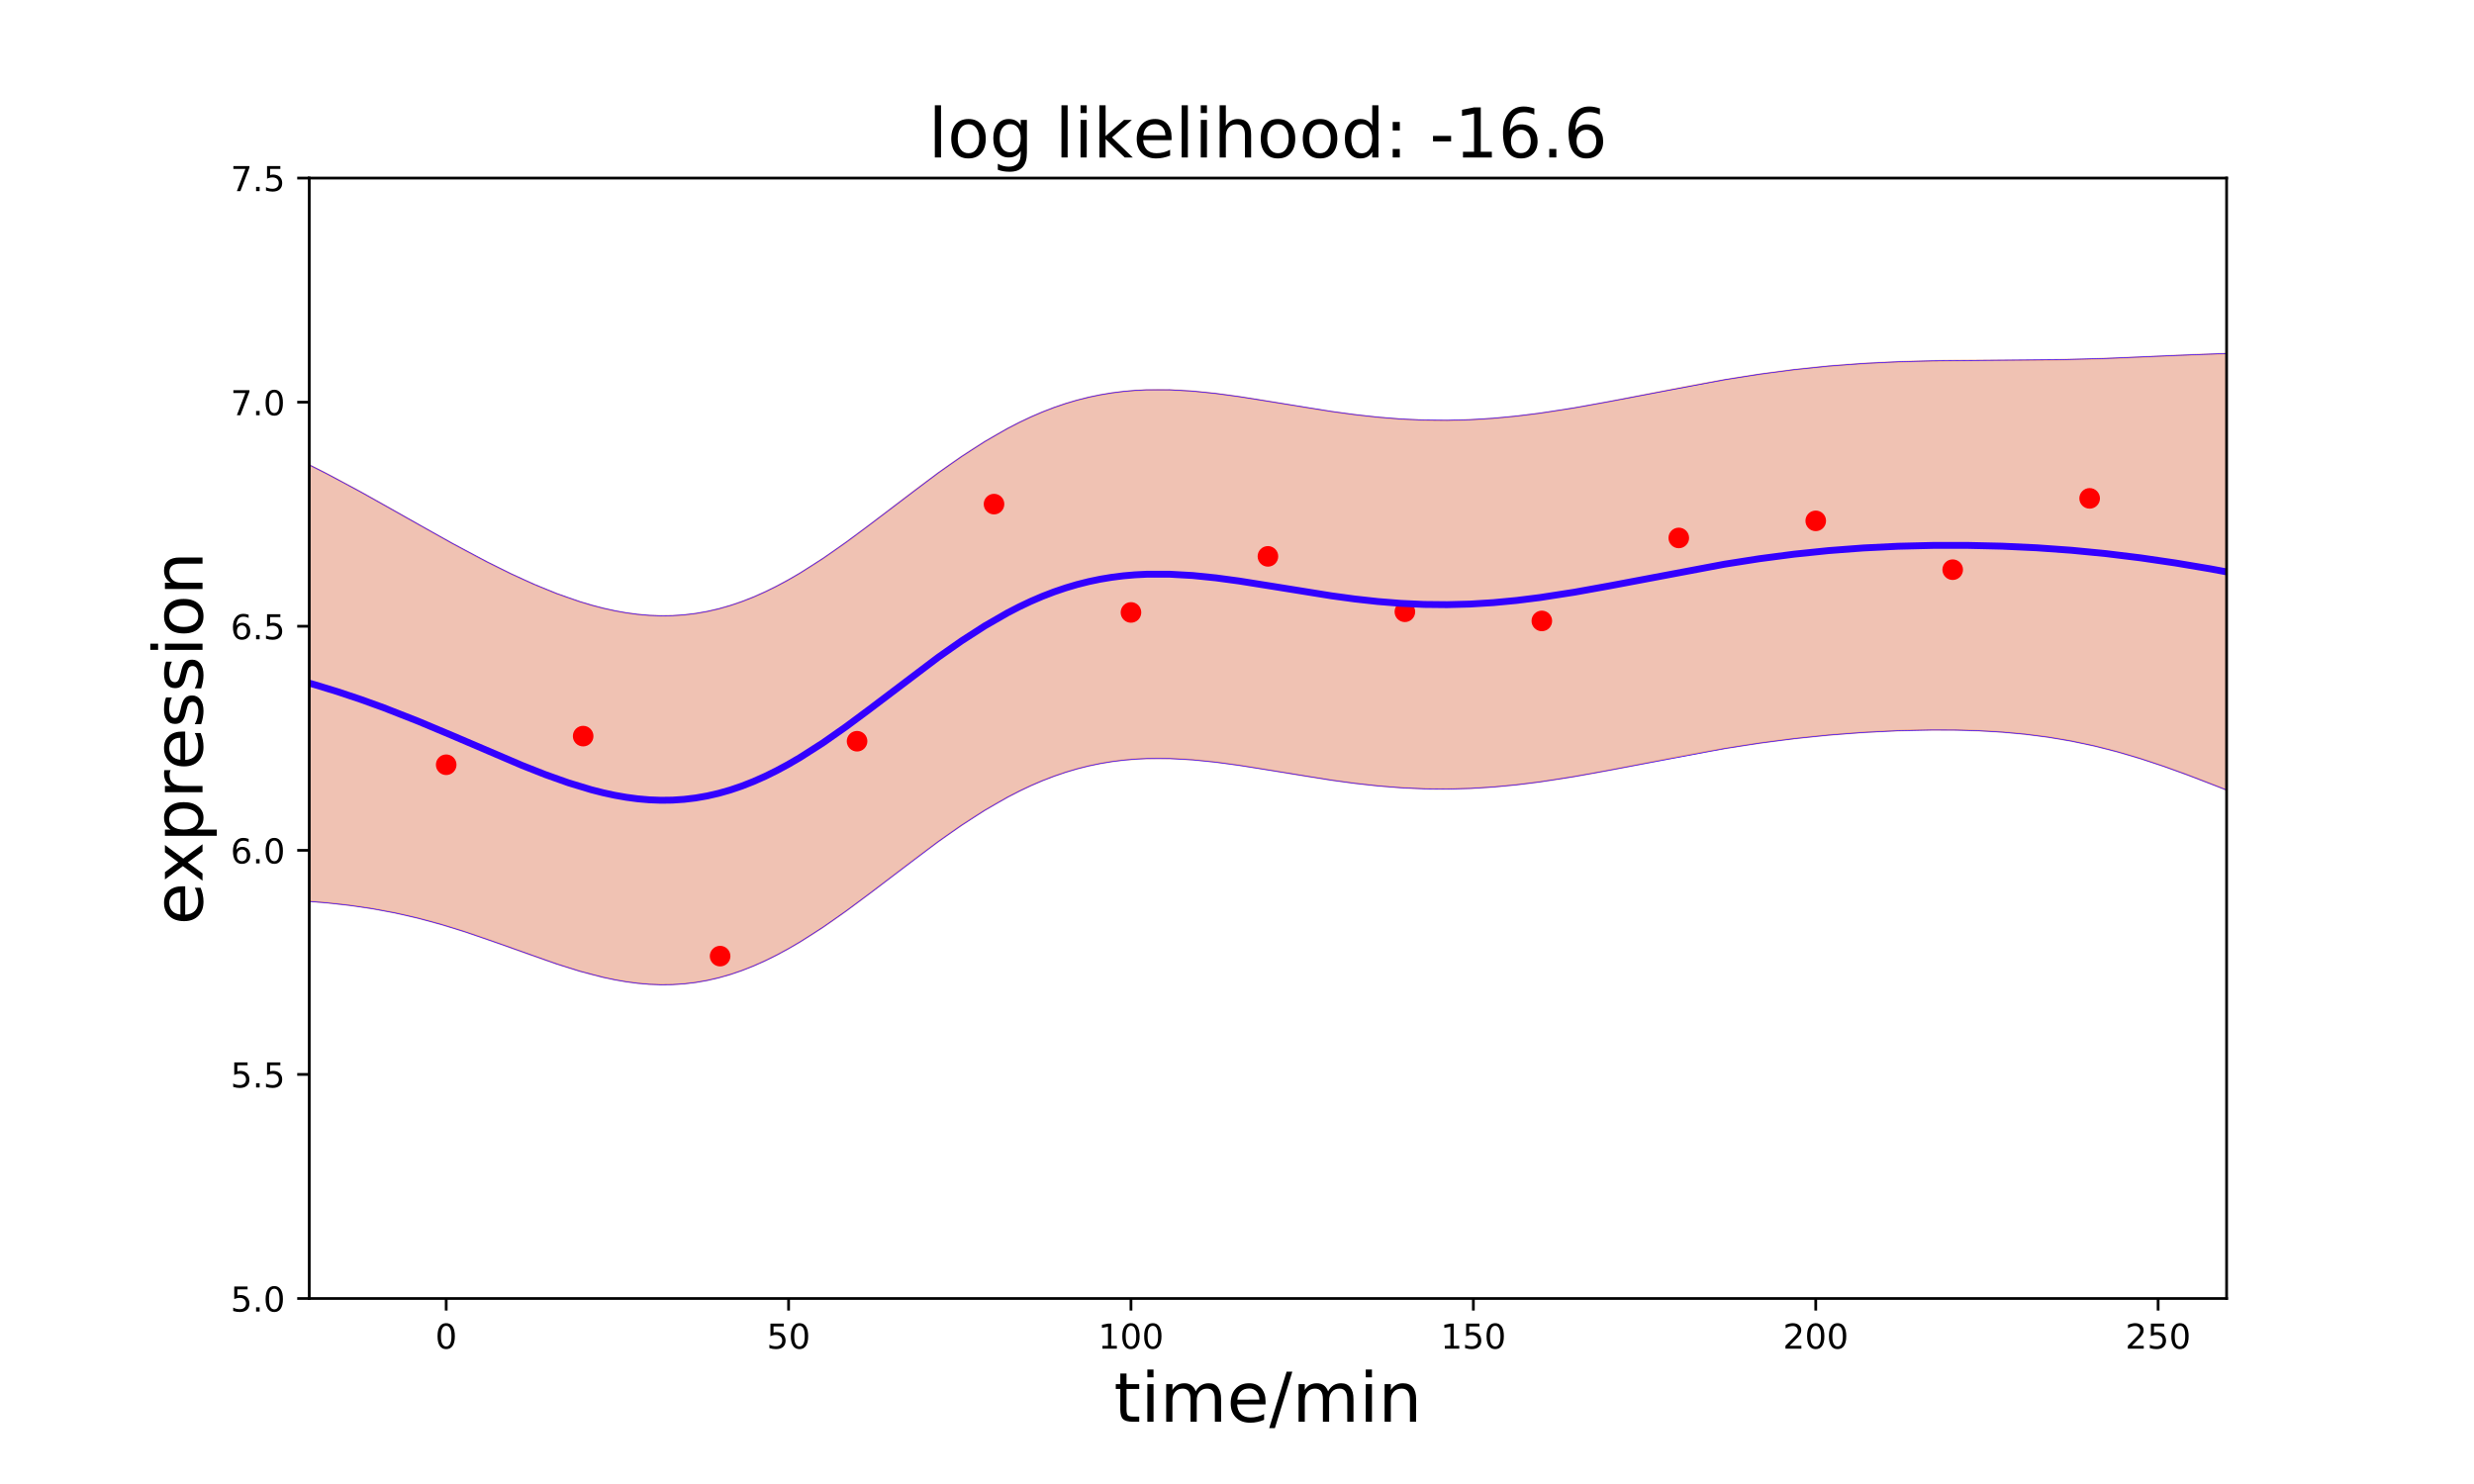 <?xml version="1.0" encoding="utf-8" standalone="no"?>
<!DOCTYPE svg PUBLIC "-//W3C//DTD SVG 1.1//EN"
  "http://www.w3.org/Graphics/SVG/1.1/DTD/svg11.dtd">
<!-- Created with matplotlib (http://matplotlib.org/) -->
<svg height="432pt" version="1.1" viewBox="0 0 720 432" width="720pt" xmlns="http://www.w3.org/2000/svg" xmlns:xlink="http://www.w3.org/1999/xlink">
 <defs>
  <style type="text/css">
*{stroke-linecap:butt;stroke-linejoin:round;}
  </style>
 </defs>
 <g id="figure_1">
  <g id="patch_1">
   <path d="M 0 432 
L 720 432 
L 720 0 
L 0 0 
z
" style="fill:none;"/>
  </g>
  <g id="axes_1">
   <g id="patch_2">
    <path d="M 90 378 
L 648 378 
L 648 51.84 
L 90 51.84 
z
" style="fill:none;"/>
   </g>
   <g id="patch_3">
    <path clip-path="url(#pca1a914337)" d="M 34.2 116.501 
L 37.565 117.136 
L 40.93 117.828 
L 44.294 118.577 
L 47.659 119.388 
L 51.024 120.262 
L 54.389 121.202 
L 57.754 122.21 
L 61.119 123.286 
L 64.483 124.431 
L 67.848 125.647 
L 71.213 126.932 
L 74.578 128.287 
L 77.943 129.709 
L 81.308 131.196 
L 84.672 132.747 
L 88.037 134.357 
L 91.402 136.022 
L 94.767 137.739 
L 98.132 139.501 
L 101.496 141.304 
L 104.861 143.141 
L 108.226 145.006 
L 111.591 146.892 
L 114.956 148.792 
L 118.321 150.699 
L 121.685 152.606 
L 125.05 154.505 
L 128.415 156.389 
L 131.78 158.251 
L 135.145 160.084 
L 138.51 161.88 
L 141.874 163.633 
L 145.239 165.334 
L 148.604 166.977 
L 151.969 168.553 
L 155.334 170.055 
L 158.698 171.475 
L 162.063 172.805 
L 165.428 174.035 
L 168.793 175.158 
L 172.158 176.164 
L 175.523 177.044 
L 178.887 177.79 
L 182.252 178.392 
L 185.617 178.843 
L 188.982 179.135 
L 192.347 179.261 
L 195.712 179.214 
L 199.076 178.99 
L 202.441 178.584 
L 205.806 177.994 
L 209.171 177.22 
L 212.536 176.261 
L 215.901 175.12 
L 219.265 173.801 
L 222.63 172.31 
L 225.995 170.655 
L 229.36 168.844 
L 232.725 166.888 
L 236.089 164.799 
L 239.454 162.593 
L 242.819 160.282 
L 246.184 157.884 
L 249.549 155.414 
L 252.914 152.891 
L 256.278 150.333 
L 259.643 147.756 
L 263.008 145.18 
L 266.373 142.622 
L 269.738 140.099 
L 273.103 137.628 
L 276.467 135.225 
L 279.832 132.904 
L 283.197 130.679 
L 286.562 128.561 
L 289.927 126.563 
L 293.291 124.692 
L 296.656 122.958 
L 300.021 121.365 
L 303.386 119.919 
L 306.751 118.622 
L 310.116 117.476 
L 313.48 116.481 
L 316.845 115.634 
L 320.21 114.934 
L 323.575 114.375 
L 326.94 113.953 
L 330.305 113.66 
L 333.669 113.49 
L 337.034 113.435 
L 340.399 113.485 
L 343.764 113.631 
L 347.129 113.863 
L 350.493 114.173 
L 353.858 114.548 
L 357.223 114.98 
L 360.588 115.457 
L 363.953 115.969 
L 367.318 116.508 
L 370.682 117.063 
L 374.047 117.625 
L 377.412 118.185 
L 380.777 118.735 
L 384.142 119.268 
L 387.507 119.775 
L 390.871 120.251 
L 394.236 120.689 
L 397.601 121.085 
L 400.966 121.433 
L 404.331 121.73 
L 407.695 121.972 
L 411.06 122.157 
L 414.425 122.282 
L 417.79 122.347 
L 421.155 122.35 
L 424.52 122.292 
L 427.884 122.173 
L 431.249 121.995 
L 434.614 121.758 
L 437.979 121.466 
L 441.344 121.121 
L 444.709 120.726 
L 448.073 120.285 
L 451.438 119.802 
L 454.803 119.28 
L 458.168 118.725 
L 461.533 118.141 
L 464.897 117.532 
L 468.262 116.904 
L 471.627 116.261 
L 474.992 115.609 
L 478.357 114.95 
L 481.722 114.291 
L 485.086 113.636 
L 488.451 112.988 
L 491.816 112.351 
L 495.181 111.73 
L 498.546 111.127 
L 501.911 110.545 
L 505.275 109.986 
L 508.64 109.454 
L 512.005 108.949 
L 515.37 108.474 
L 518.735 108.029 
L 522.099 107.616 
L 525.464 107.235 
L 528.829 106.886 
L 532.194 106.57 
L 535.559 106.286 
L 538.924 106.033 
L 542.288 105.811 
L 545.653 105.619 
L 549.018 105.455 
L 552.383 105.318 
L 555.748 105.205 
L 559.113 105.114 
L 562.477 105.043 
L 565.842 104.99 
L 569.207 104.95 
L 572.572 104.921 
L 575.937 104.9 
L 579.302 104.884 
L 582.666 104.868 
L 586.031 104.85 
L 589.396 104.826 
L 592.761 104.794 
L 596.126 104.752 
L 599.49 104.697 
L 602.855 104.628 
L 606.22 104.544 
L 609.585 104.446 
L 612.95 104.333 
L 616.315 104.208 
L 619.679 104.071 
L 623.044 103.926 
L 626.409 103.775 
L 629.774 103.622 
L 633.139 103.47 
L 636.504 103.324 
L 639.868 103.187 
L 643.233 103.062 
L 646.598 102.955 
L 649.963 102.867 
L 653.328 102.802 
L 656.692 102.762 
L 660.057 102.749 
L 663.422 102.764 
L 666.787 102.809 
L 670.152 102.883 
L 673.517 102.987 
L 676.881 103.118 
L 680.246 103.277 
L 683.611 103.462 
L 686.976 103.67 
L 690.341 103.899 
L 693.706 104.147 
L 697.07 104.411 
L 700.435 104.687 
L 703.8 104.974 
L 703.8 248.972 
L 700.435 248.155 
L 697.07 247.288 
L 693.706 246.37 
L 690.341 245.402 
L 686.976 244.385 
L 683.611 243.32 
L 680.246 242.209 
L 676.881 241.055 
L 673.517 239.86 
L 670.152 238.629 
L 666.787 237.366 
L 663.422 236.076 
L 660.057 234.764 
L 656.692 233.437 
L 653.328 232.101 
L 649.963 230.763 
L 646.598 229.431 
L 643.233 228.112 
L 639.868 226.814 
L 636.504 225.543 
L 633.139 224.309 
L 629.774 223.116 
L 626.409 221.973 
L 623.044 220.885 
L 619.679 219.857 
L 616.315 218.894 
L 612.95 217.999 
L 609.585 217.175 
L 606.22 216.423 
L 602.855 215.744 
L 599.49 215.138 
L 596.126 214.602 
L 592.761 214.135 
L 589.396 213.735 
L 586.031 213.398 
L 582.666 213.121 
L 579.302 212.899 
L 575.937 212.73 
L 572.572 212.608 
L 569.207 212.532 
L 565.842 212.497 
L 562.477 212.5 
L 559.113 212.539 
L 555.748 212.613 
L 552.383 212.718 
L 549.018 212.855 
L 545.653 213.022 
L 542.288 213.219 
L 538.924 213.446 
L 535.559 213.703 
L 532.194 213.989 
L 528.829 214.306 
L 525.464 214.654 
L 522.099 215.032 
L 518.735 215.44 
L 515.37 215.879 
L 512.005 216.348 
L 508.64 216.845 
L 505.275 217.37 
L 501.911 217.922 
L 498.546 218.497 
L 495.181 219.095 
L 491.816 219.711 
L 488.451 220.343 
L 485.086 220.987 
L 481.722 221.64 
L 478.357 222.297 
L 474.992 222.953 
L 471.627 223.605 
L 468.262 224.247 
L 464.897 224.875 
L 461.533 225.483 
L 458.168 226.068 
L 454.803 226.623 
L 451.438 227.145 
L 448.073 227.628 
L 444.709 228.069 
L 441.344 228.464 
L 437.979 228.809 
L 434.614 229.101 
L 431.249 229.337 
L 427.884 229.516 
L 424.52 229.634 
L 421.155 229.692 
L 417.79 229.689 
L 414.425 229.624 
L 411.06 229.499 
L 407.695 229.314 
L 404.331 229.072 
L 400.966 228.775 
L 397.601 228.426 
L 394.236 228.031 
L 390.871 227.592 
L 387.507 227.116 
L 384.142 226.609 
L 380.777 226.076 
L 377.412 225.526 
L 374.047 224.966 
L 370.682 224.404 
L 367.318 223.849 
L 363.953 223.31 
L 360.588 222.798 
L 357.223 222.32 
L 353.858 221.889 
L 350.493 221.514 
L 347.129 221.205 
L 343.764 220.972 
L 340.399 220.826 
L 337.034 220.776 
L 333.669 220.832 
L 330.305 221.002 
L 326.94 221.294 
L 323.575 221.717 
L 320.21 222.276 
L 316.845 222.977 
L 313.48 223.823 
L 310.116 224.819 
L 306.751 225.965 
L 303.386 227.262 
L 300.021 228.708 
L 296.656 230.301 
L 293.291 232.035 
L 289.927 233.906 
L 286.562 235.904 
L 283.197 238.021 
L 279.832 240.246 
L 276.467 242.567 
L 273.103 244.971 
L 269.738 247.442 
L 266.373 249.966 
L 263.008 252.525 
L 259.643 255.103 
L 256.278 257.681 
L 252.914 260.243 
L 249.549 262.769 
L 246.184 265.243 
L 242.819 267.647 
L 239.454 269.963 
L 236.089 272.177 
L 232.725 274.272 
L 229.36 276.235 
L 225.995 278.053 
L 222.63 279.716 
L 219.265 281.213 
L 215.901 282.536 
L 212.536 283.68 
L 209.171 284.64 
L 205.806 285.414 
L 202.441 286.001 
L 199.076 286.403 
L 195.712 286.622 
L 192.347 286.664 
L 188.982 286.535 
L 185.617 286.244 
L 182.252 285.8 
L 178.887 285.215 
L 175.523 284.5 
L 172.158 283.67 
L 168.793 282.739 
L 165.428 281.722 
L 162.063 280.634 
L 158.698 279.491 
L 155.334 278.308 
L 151.969 277.102 
L 148.604 275.886 
L 145.239 274.675 
L 141.874 273.483 
L 138.51 272.321 
L 135.145 271.2 
L 131.78 270.13 
L 128.415 269.118 
L 125.05 268.171 
L 121.685 267.292 
L 118.321 266.485 
L 114.956 265.751 
L 111.591 265.09 
L 108.226 264.501 
L 104.861 263.98 
L 101.496 263.524 
L 98.132 263.128 
L 94.767 262.789 
L 91.402 262.499 
L 88.037 262.253 
L 84.672 262.046 
L 81.308 261.871 
L 77.943 261.724 
L 74.578 261.598 
L 71.213 261.489 
L 67.848 261.393 
L 64.483 261.305 
L 61.119 261.222 
L 57.754 261.141 
L 54.389 261.06 
L 51.024 260.977 
L 47.659 260.891 
L 44.294 260.8 
L 40.93 260.705 
L 37.565 260.605 
L 34.2 260.5 
z
" style="fill:#cc3300;opacity:0.3;stroke:#cc3300;stroke-linejoin:miter;stroke-width:0.5;"/>
   </g>
   <g id="matplotlib.axis_1">
    <g id="xtick_1">
     <g id="line2d_1">
      <defs>
       <path d="M 0 0 
L 0 3.5 
" id="mb4273b53f0" style="stroke:#000000;stroke-width:0.8;"/>
      </defs>
      <g>
       <use style="stroke:#000000;stroke-width:0.8;" x="129.857" xlink:href="#mb4273b53f0" y="378"/>
      </g>
     </g>
     <g id="text_1">
      <!-- 0 -->
      <defs>
       <path d="M 31.781 66.406 
Q 24.172 66.406 20.328 58.906 
Q 16.5 51.422 16.5 36.375 
Q 16.5 21.391 20.328 13.891 
Q 24.172 6.391 31.781 6.391 
Q 39.453 6.391 43.281 13.891 
Q 47.125 21.391 47.125 36.375 
Q 47.125 51.422 43.281 58.906 
Q 39.453 66.406 31.781 66.406 
z
M 31.781 74.219 
Q 44.047 74.219 50.516 64.516 
Q 56.984 54.828 56.984 36.375 
Q 56.984 17.969 50.516 8.266 
Q 44.047 -1.422 31.781 -1.422 
Q 19.531 -1.422 13.062 8.266 
Q 6.594 17.969 6.594 36.375 
Q 6.594 54.828 13.062 64.516 
Q 19.531 74.219 31.781 74.219 
z
" id="DejaVuSans-30"/>
      </defs>
      <g transform="translate(126.676 392.598)scale(0.1 -0.1)">
       <use xlink:href="#DejaVuSans-30"/>
      </g>
     </g>
    </g>
    <g id="xtick_2">
     <g id="line2d_2">
      <g>
       <use style="stroke:#000000;stroke-width:0.8;" x="229.5" xlink:href="#mb4273b53f0" y="378"/>
      </g>
     </g>
     <g id="text_2">
      <!-- 50 -->
      <defs>
       <path d="M 10.797 72.906 
L 49.516 72.906 
L 49.516 64.594 
L 19.828 64.594 
L 19.828 46.734 
Q 21.969 47.469 24.109 47.828 
Q 26.266 48.188 28.422 48.188 
Q 40.625 48.188 47.75 41.5 
Q 54.891 34.812 54.891 23.391 
Q 54.891 11.625 47.562 5.094 
Q 40.234 -1.422 26.906 -1.422 
Q 22.312 -1.422 17.547 -0.641 
Q 12.797 0.141 7.719 1.703 
L 7.719 11.625 
Q 12.109 9.234 16.797 8.062 
Q 21.484 6.891 26.703 6.891 
Q 35.156 6.891 40.078 11.328 
Q 45.016 15.766 45.016 23.391 
Q 45.016 31 40.078 35.438 
Q 35.156 39.891 26.703 39.891 
Q 22.75 39.891 18.812 39.016 
Q 14.891 38.141 10.797 36.281 
z
" id="DejaVuSans-35"/>
      </defs>
      <g transform="translate(223.137 392.598)scale(0.1 -0.1)">
       <use xlink:href="#DejaVuSans-35"/>
       <use x="63.623" xlink:href="#DejaVuSans-30"/>
      </g>
     </g>
    </g>
    <g id="xtick_3">
     <g id="line2d_3">
      <g>
       <use style="stroke:#000000;stroke-width:0.8;" x="329.143" xlink:href="#mb4273b53f0" y="378"/>
      </g>
     </g>
     <g id="text_3">
      <!-- 100 -->
      <defs>
       <path d="M 12.406 8.297 
L 28.516 8.297 
L 28.516 63.922 
L 10.984 60.406 
L 10.984 69.391 
L 28.422 72.906 
L 38.281 72.906 
L 38.281 8.297 
L 54.391 8.297 
L 54.391 0 
L 12.406 0 
z
" id="DejaVuSans-31"/>
      </defs>
      <g transform="translate(319.599 392.598)scale(0.1 -0.1)">
       <use xlink:href="#DejaVuSans-31"/>
       <use x="63.623" xlink:href="#DejaVuSans-30"/>
       <use x="127.246" xlink:href="#DejaVuSans-30"/>
      </g>
     </g>
    </g>
    <g id="xtick_4">
     <g id="line2d_4">
      <g>
       <use style="stroke:#000000;stroke-width:0.8;" x="428.786" xlink:href="#mb4273b53f0" y="378"/>
      </g>
     </g>
     <g id="text_4">
      <!-- 150 -->
      <g transform="translate(419.242 392.598)scale(0.1 -0.1)">
       <use xlink:href="#DejaVuSans-31"/>
       <use x="63.623" xlink:href="#DejaVuSans-35"/>
       <use x="127.246" xlink:href="#DejaVuSans-30"/>
      </g>
     </g>
    </g>
    <g id="xtick_5">
     <g id="line2d_5">
      <g>
       <use style="stroke:#000000;stroke-width:0.8;" x="528.429" xlink:href="#mb4273b53f0" y="378"/>
      </g>
     </g>
     <g id="text_5">
      <!-- 200 -->
      <defs>
       <path d="M 19.188 8.297 
L 53.609 8.297 
L 53.609 0 
L 7.328 0 
L 7.328 8.297 
Q 12.938 14.109 22.625 23.891 
Q 32.328 33.688 34.812 36.531 
Q 39.547 41.844 41.422 45.531 
Q 43.312 49.219 43.312 52.781 
Q 43.312 58.594 39.234 62.25 
Q 35.156 65.922 28.609 65.922 
Q 23.969 65.922 18.812 64.312 
Q 13.672 62.703 7.812 59.422 
L 7.812 69.391 
Q 13.766 71.781 18.938 73 
Q 24.125 74.219 28.422 74.219 
Q 39.75 74.219 46.484 68.547 
Q 53.219 62.891 53.219 53.422 
Q 53.219 48.922 51.531 44.891 
Q 49.859 40.875 45.406 35.406 
Q 44.188 33.984 37.641 27.219 
Q 31.109 20.453 19.188 8.297 
z
" id="DejaVuSans-32"/>
      </defs>
      <g transform="translate(518.885 392.598)scale(0.1 -0.1)">
       <use xlink:href="#DejaVuSans-32"/>
       <use x="63.623" xlink:href="#DejaVuSans-30"/>
       <use x="127.246" xlink:href="#DejaVuSans-30"/>
      </g>
     </g>
    </g>
    <g id="xtick_6">
     <g id="line2d_6">
      <g>
       <use style="stroke:#000000;stroke-width:0.8;" x="628.071" xlink:href="#mb4273b53f0" y="378"/>
      </g>
     </g>
     <g id="text_6">
      <!-- 250 -->
      <g transform="translate(618.528 392.598)scale(0.1 -0.1)">
       <use xlink:href="#DejaVuSans-32"/>
       <use x="63.623" xlink:href="#DejaVuSans-35"/>
       <use x="127.246" xlink:href="#DejaVuSans-30"/>
      </g>
     </g>
    </g>
    <g id="text_7">
     <!-- time/min -->
     <defs>
      <path d="M 18.312 70.219 
L 18.312 54.688 
L 36.812 54.688 
L 36.812 47.703 
L 18.312 47.703 
L 18.312 18.016 
Q 18.312 11.328 20.141 9.422 
Q 21.969 7.516 27.594 7.516 
L 36.812 7.516 
L 36.812 0 
L 27.594 0 
Q 17.188 0 13.234 3.875 
Q 9.281 7.766 9.281 18.016 
L 9.281 47.703 
L 2.688 47.703 
L 2.688 54.688 
L 9.281 54.688 
L 9.281 70.219 
z
" id="DejaVuSans-74"/>
      <path d="M 9.422 54.688 
L 18.406 54.688 
L 18.406 0 
L 9.422 0 
z
M 9.422 75.984 
L 18.406 75.984 
L 18.406 64.594 
L 9.422 64.594 
z
" id="DejaVuSans-69"/>
      <path d="M 52 44.188 
Q 55.375 50.25 60.062 53.125 
Q 64.75 56 71.094 56 
Q 79.641 56 84.281 50.016 
Q 88.922 44.047 88.922 33.016 
L 88.922 0 
L 79.891 0 
L 79.891 32.719 
Q 79.891 40.578 77.094 44.375 
Q 74.312 48.188 68.609 48.188 
Q 61.625 48.188 57.562 43.547 
Q 53.516 38.922 53.516 30.906 
L 53.516 0 
L 44.484 0 
L 44.484 32.719 
Q 44.484 40.625 41.703 44.406 
Q 38.922 48.188 33.109 48.188 
Q 26.219 48.188 22.156 43.531 
Q 18.109 38.875 18.109 30.906 
L 18.109 0 
L 9.078 0 
L 9.078 54.688 
L 18.109 54.688 
L 18.109 46.188 
Q 21.188 51.219 25.484 53.609 
Q 29.781 56 35.688 56 
Q 41.656 56 45.828 52.969 
Q 50 49.953 52 44.188 
z
" id="DejaVuSans-6d"/>
      <path d="M 56.203 29.594 
L 56.203 25.203 
L 14.891 25.203 
Q 15.484 15.922 20.484 11.062 
Q 25.484 6.203 34.422 6.203 
Q 39.594 6.203 44.453 7.469 
Q 49.312 8.734 54.109 11.281 
L 54.109 2.781 
Q 49.266 0.734 44.188 -0.344 
Q 39.109 -1.422 33.891 -1.422 
Q 20.797 -1.422 13.156 6.188 
Q 5.516 13.812 5.516 26.812 
Q 5.516 40.234 12.766 48.109 
Q 20.016 56 32.328 56 
Q 43.359 56 49.781 48.891 
Q 56.203 41.797 56.203 29.594 
z
M 47.219 32.234 
Q 47.125 39.594 43.094 43.984 
Q 39.062 48.391 32.422 48.391 
Q 24.906 48.391 20.391 44.141 
Q 15.875 39.891 15.188 32.172 
z
" id="DejaVuSans-65"/>
      <path d="M 25.391 72.906 
L 33.688 72.906 
L 8.297 -9.281 
L 0 -9.281 
z
" id="DejaVuSans-2f"/>
      <path d="M 54.891 33.016 
L 54.891 0 
L 45.906 0 
L 45.906 32.719 
Q 45.906 40.484 42.875 44.328 
Q 39.844 48.188 33.797 48.188 
Q 26.516 48.188 22.312 43.547 
Q 18.109 38.922 18.109 30.906 
L 18.109 0 
L 9.078 0 
L 9.078 54.688 
L 18.109 54.688 
L 18.109 46.188 
Q 21.344 51.125 25.703 53.562 
Q 30.078 56 35.797 56 
Q 45.219 56 50.047 50.172 
Q 54.891 44.344 54.891 33.016 
z
" id="DejaVuSans-6e"/>
     </defs>
     <g transform="translate(324.183 413.875)scale(0.2 -0.2)">
      <use xlink:href="#DejaVuSans-74"/>
      <use x="39.209" xlink:href="#DejaVuSans-69"/>
      <use x="66.992" xlink:href="#DejaVuSans-6d"/>
      <use x="164.404" xlink:href="#DejaVuSans-65"/>
      <use x="225.928" xlink:href="#DejaVuSans-2f"/>
      <use x="259.619" xlink:href="#DejaVuSans-6d"/>
      <use x="357.031" xlink:href="#DejaVuSans-69"/>
      <use x="384.814" xlink:href="#DejaVuSans-6e"/>
     </g>
    </g>
   </g>
   <g id="matplotlib.axis_2">
    <g id="ytick_1">
     <g id="line2d_7">
      <defs>
       <path d="M 0 0 
L -3.5 0 
" id="ma032cda090" style="stroke:#000000;stroke-width:0.8;"/>
      </defs>
      <g>
       <use style="stroke:#000000;stroke-width:0.8;" x="90" xlink:href="#ma032cda090" y="378"/>
      </g>
     </g>
     <g id="text_8">
      <!-- 5.0 -->
      <defs>
       <path d="M 10.688 12.406 
L 21 12.406 
L 21 0 
L 10.688 0 
z
" id="DejaVuSans-2e"/>
      </defs>
      <g transform="translate(67.097 381.799)scale(0.1 -0.1)">
       <use xlink:href="#DejaVuSans-35"/>
       <use x="63.623" xlink:href="#DejaVuSans-2e"/>
       <use x="95.41" xlink:href="#DejaVuSans-30"/>
      </g>
     </g>
    </g>
    <g id="ytick_2">
     <g id="line2d_8">
      <g>
       <use style="stroke:#000000;stroke-width:0.8;" x="90" xlink:href="#ma032cda090" y="312.768"/>
      </g>
     </g>
     <g id="text_9">
      <!-- 5.5 -->
      <g transform="translate(67.097 316.567)scale(0.1 -0.1)">
       <use xlink:href="#DejaVuSans-35"/>
       <use x="63.623" xlink:href="#DejaVuSans-2e"/>
       <use x="95.41" xlink:href="#DejaVuSans-35"/>
      </g>
     </g>
    </g>
    <g id="ytick_3">
     <g id="line2d_9">
      <g>
       <use style="stroke:#000000;stroke-width:0.8;" x="90" xlink:href="#ma032cda090" y="247.536"/>
      </g>
     </g>
     <g id="text_10">
      <!-- 6.0 -->
      <defs>
       <path d="M 33.016 40.375 
Q 26.375 40.375 22.484 35.828 
Q 18.609 31.297 18.609 23.391 
Q 18.609 15.531 22.484 10.953 
Q 26.375 6.391 33.016 6.391 
Q 39.656 6.391 43.531 10.953 
Q 47.406 15.531 47.406 23.391 
Q 47.406 31.297 43.531 35.828 
Q 39.656 40.375 33.016 40.375 
z
M 52.594 71.297 
L 52.594 62.312 
Q 48.875 64.062 45.094 64.984 
Q 41.312 65.922 37.594 65.922 
Q 27.828 65.922 22.672 59.328 
Q 17.531 52.734 16.797 39.406 
Q 19.672 43.656 24.016 45.922 
Q 28.375 48.188 33.594 48.188 
Q 44.578 48.188 50.953 41.516 
Q 57.328 34.859 57.328 23.391 
Q 57.328 12.156 50.688 5.359 
Q 44.047 -1.422 33.016 -1.422 
Q 20.359 -1.422 13.672 8.266 
Q 6.984 17.969 6.984 36.375 
Q 6.984 53.656 15.188 63.938 
Q 23.391 74.219 37.203 74.219 
Q 40.922 74.219 44.703 73.484 
Q 48.484 72.75 52.594 71.297 
z
" id="DejaVuSans-36"/>
      </defs>
      <g transform="translate(67.097 251.335)scale(0.1 -0.1)">
       <use xlink:href="#DejaVuSans-36"/>
       <use x="63.623" xlink:href="#DejaVuSans-2e"/>
       <use x="95.41" xlink:href="#DejaVuSans-30"/>
      </g>
     </g>
    </g>
    <g id="ytick_4">
     <g id="line2d_10">
      <g>
       <use style="stroke:#000000;stroke-width:0.8;" x="90" xlink:href="#ma032cda090" y="182.304"/>
      </g>
     </g>
     <g id="text_11">
      <!-- 6.5 -->
      <g transform="translate(67.097 186.103)scale(0.1 -0.1)">
       <use xlink:href="#DejaVuSans-36"/>
       <use x="63.623" xlink:href="#DejaVuSans-2e"/>
       <use x="95.41" xlink:href="#DejaVuSans-35"/>
      </g>
     </g>
    </g>
    <g id="ytick_5">
     <g id="line2d_11">
      <g>
       <use style="stroke:#000000;stroke-width:0.8;" x="90" xlink:href="#ma032cda090" y="117.072"/>
      </g>
     </g>
     <g id="text_12">
      <!-- 7.0 -->
      <defs>
       <path d="M 8.203 72.906 
L 55.078 72.906 
L 55.078 68.703 
L 28.609 0 
L 18.312 0 
L 43.219 64.594 
L 8.203 64.594 
z
" id="DejaVuSans-37"/>
      </defs>
      <g transform="translate(67.097 120.871)scale(0.1 -0.1)">
       <use xlink:href="#DejaVuSans-37"/>
       <use x="63.623" xlink:href="#DejaVuSans-2e"/>
       <use x="95.41" xlink:href="#DejaVuSans-30"/>
      </g>
     </g>
    </g>
    <g id="ytick_6">
     <g id="line2d_12">
      <g>
       <use style="stroke:#000000;stroke-width:0.8;" x="90" xlink:href="#ma032cda090" y="51.84"/>
      </g>
     </g>
     <g id="text_13">
      <!-- 7.5 -->
      <g transform="translate(67.097 55.639)scale(0.1 -0.1)">
       <use xlink:href="#DejaVuSans-37"/>
       <use x="63.623" xlink:href="#DejaVuSans-2e"/>
       <use x="95.41" xlink:href="#DejaVuSans-35"/>
      </g>
     </g>
    </g>
    <g id="text_14">
     <!-- expression -->
     <defs>
      <path d="M 54.891 54.688 
L 35.109 28.078 
L 55.906 0 
L 45.312 0 
L 29.391 21.484 
L 13.484 0 
L 2.875 0 
L 24.125 28.609 
L 4.688 54.688 
L 15.281 54.688 
L 29.781 35.203 
L 44.281 54.688 
z
" id="DejaVuSans-78"/>
      <path d="M 18.109 8.203 
L 18.109 -20.797 
L 9.078 -20.797 
L 9.078 54.688 
L 18.109 54.688 
L 18.109 46.391 
Q 20.953 51.266 25.266 53.625 
Q 29.594 56 35.594 56 
Q 45.562 56 51.781 48.094 
Q 58.016 40.188 58.016 27.297 
Q 58.016 14.406 51.781 6.484 
Q 45.562 -1.422 35.594 -1.422 
Q 29.594 -1.422 25.266 0.953 
Q 20.953 3.328 18.109 8.203 
z
M 48.688 27.297 
Q 48.688 37.203 44.609 42.844 
Q 40.531 48.484 33.406 48.484 
Q 26.266 48.484 22.188 42.844 
Q 18.109 37.203 18.109 27.297 
Q 18.109 17.391 22.188 11.75 
Q 26.266 6.109 33.406 6.109 
Q 40.531 6.109 44.609 11.75 
Q 48.688 17.391 48.688 27.297 
z
" id="DejaVuSans-70"/>
      <path d="M 41.109 46.297 
Q 39.594 47.172 37.812 47.578 
Q 36.031 48 33.891 48 
Q 26.266 48 22.188 43.047 
Q 18.109 38.094 18.109 28.812 
L 18.109 0 
L 9.078 0 
L 9.078 54.688 
L 18.109 54.688 
L 18.109 46.188 
Q 20.953 51.172 25.484 53.578 
Q 30.031 56 36.531 56 
Q 37.453 56 38.578 55.875 
Q 39.703 55.766 41.062 55.516 
z
" id="DejaVuSans-72"/>
      <path d="M 44.281 53.078 
L 44.281 44.578 
Q 40.484 46.531 36.375 47.5 
Q 32.281 48.484 27.875 48.484 
Q 21.188 48.484 17.844 46.438 
Q 14.5 44.391 14.5 40.281 
Q 14.5 37.156 16.891 35.375 
Q 19.281 33.594 26.516 31.984 
L 29.594 31.297 
Q 39.156 29.25 43.188 25.516 
Q 47.219 21.781 47.219 15.094 
Q 47.219 7.469 41.188 3.016 
Q 35.156 -1.422 24.609 -1.422 
Q 20.219 -1.422 15.453 -0.562 
Q 10.688 0.297 5.422 2 
L 5.422 11.281 
Q 10.406 8.688 15.234 7.391 
Q 20.062 6.109 24.812 6.109 
Q 31.156 6.109 34.562 8.281 
Q 37.984 10.453 37.984 14.406 
Q 37.984 18.062 35.516 20.016 
Q 33.062 21.969 24.703 23.781 
L 21.578 24.516 
Q 13.234 26.266 9.516 29.906 
Q 5.812 33.547 5.812 39.891 
Q 5.812 47.609 11.281 51.797 
Q 16.75 56 26.812 56 
Q 31.781 56 36.172 55.266 
Q 40.578 54.547 44.281 53.078 
z
" id="DejaVuSans-73"/>
      <path d="M 30.609 48.391 
Q 23.391 48.391 19.188 42.75 
Q 14.984 37.109 14.984 27.297 
Q 14.984 17.484 19.156 11.844 
Q 23.344 6.203 30.609 6.203 
Q 37.797 6.203 41.984 11.859 
Q 46.188 17.531 46.188 27.297 
Q 46.188 37.016 41.984 42.703 
Q 37.797 48.391 30.609 48.391 
z
M 30.609 56 
Q 42.328 56 49.016 48.375 
Q 55.719 40.766 55.719 27.297 
Q 55.719 13.875 49.016 6.219 
Q 42.328 -1.422 30.609 -1.422 
Q 18.844 -1.422 12.172 6.219 
Q 5.516 13.875 5.516 27.297 
Q 5.516 40.766 12.172 48.375 
Q 18.844 56 30.609 56 
z
" id="DejaVuSans-6f"/>
     </defs>
     <g transform="translate(58.938 269.253)rotate(-90)scale(0.2 -0.2)">
      <use xlink:href="#DejaVuSans-65"/>
      <use x="61.508" xlink:href="#DejaVuSans-78"/>
      <use x="120.688" xlink:href="#DejaVuSans-70"/>
      <use x="184.164" xlink:href="#DejaVuSans-72"/>
      <use x="225.246" xlink:href="#DejaVuSans-65"/>
      <use x="286.77" xlink:href="#DejaVuSans-73"/>
      <use x="338.869" xlink:href="#DejaVuSans-73"/>
      <use x="390.969" xlink:href="#DejaVuSans-69"/>
      <use x="418.752" xlink:href="#DejaVuSans-6f"/>
      <use x="479.934" xlink:href="#DejaVuSans-6e"/>
     </g>
    </g>
   </g>
   <g id="line2d_13">
    <defs>
     <path d="M 0 2.5 
C 0.663 2.5 1.299 2.237 1.768 1.768 
C 2.237 1.299 2.5 0.663 2.5 0 
C 2.5 -0.663 2.237 -1.299 1.768 -1.768 
C 1.299 -2.237 0.663 -2.5 0 -2.5 
C -0.663 -2.5 -1.299 -2.237 -1.768 -1.768 
C -2.237 -1.299 -2.5 -0.663 -2.5 0 
C -2.5 0.663 -2.237 1.299 -1.768 1.768 
C -1.299 2.237 -0.663 2.5 0 2.5 
z
" id="mb2eae45c9b" style="stroke:#ff0000;"/>
    </defs>
    <g clip-path="url(#pca1a914337)">
     <use style="fill:#ff0000;stroke:#ff0000;" x="129.857" xlink:href="#mb2eae45c9b" y="222.624"/>
     <use style="fill:#ff0000;stroke:#ff0000;" x="169.714" xlink:href="#mb2eae45c9b" y="214.287"/>
     <use style="fill:#ff0000;stroke:#ff0000;" x="209.571" xlink:href="#mb2eae45c9b" y="278.332"/>
     <use style="fill:#ff0000;stroke:#ff0000;" x="249.429" xlink:href="#mb2eae45c9b" y="215.774"/>
     <use style="fill:#ff0000;stroke:#ff0000;" x="289.286" xlink:href="#mb2eae45c9b" y="146.75"/>
     <use style="fill:#ff0000;stroke:#ff0000;" x="329.143" xlink:href="#mb2eae45c9b" y="178.284"/>
     <use style="fill:#ff0000;stroke:#ff0000;" x="369" xlink:href="#mb2eae45c9b" y="161.961"/>
     <use style="fill:#ff0000;stroke:#ff0000;" x="408.857" xlink:href="#mb2eae45c9b" y="178.093"/>
     <use style="fill:#ff0000;stroke:#ff0000;" x="448.714" xlink:href="#mb2eae45c9b" y="180.755"/>
     <use style="fill:#ff0000;stroke:#ff0000;" x="488.571" xlink:href="#mb2eae45c9b" y="156.597"/>
     <use style="fill:#ff0000;stroke:#ff0000;" x="528.429" xlink:href="#mb2eae45c9b" y="151.625"/>
     <use style="fill:#ff0000;stroke:#ff0000;" x="568.286" xlink:href="#mb2eae45c9b" y="165.838"/>
     <use style="fill:#ff0000;stroke:#ff0000;" x="608.143" xlink:href="#mb2eae45c9b" y="145.079"/>
    </g>
   </g>
   <g id="line2d_14">
    <path clip-path="url(#pca1a914337)" d="M 34.2 188.5 
L 44.294 189.689 
L 54.389 191.131 
L 64.483 192.868 
L 71.213 194.211 
L 77.943 195.716 
L 84.672 197.396 
L 91.402 199.26 
L 98.132 201.315 
L 104.861 203.56 
L 111.591 205.991 
L 121.685 209.949 
L 131.78 214.191 
L 151.969 222.827 
L 158.698 225.483 
L 165.428 227.879 
L 172.158 229.917 
L 175.523 230.772 
L 178.887 231.502 
L 182.252 232.096 
L 185.617 232.544 
L 188.982 232.835 
L 192.347 232.962 
L 195.712 232.918 
L 199.076 232.696 
L 202.441 232.293 
L 205.806 231.704 
L 209.171 230.93 
L 212.536 229.971 
L 215.901 228.828 
L 219.265 227.507 
L 222.63 226.013 
L 225.995 224.354 
L 229.36 222.539 
L 232.725 220.58 
L 239.454 216.278 
L 246.184 211.563 
L 252.914 206.567 
L 273.103 191.3 
L 279.832 186.575 
L 286.562 182.233 
L 293.291 178.364 
L 296.656 176.629 
L 300.021 175.037 
L 303.386 173.59 
L 306.751 172.294 
L 310.116 171.148 
L 313.48 170.152 
L 316.845 169.305 
L 320.21 168.605 
L 323.575 168.046 
L 326.94 167.623 
L 330.305 167.331 
L 333.669 167.161 
L 340.399 167.155 
L 347.129 167.534 
L 353.858 168.219 
L 360.588 169.127 
L 370.682 170.733 
L 387.507 173.446 
L 394.236 174.36 
L 400.966 175.104 
L 407.695 175.643 
L 414.425 175.953 
L 421.155 176.021 
L 427.884 175.844 
L 434.614 175.43 
L 441.344 174.793 
L 448.073 173.957 
L 458.168 172.397 
L 468.262 170.576 
L 501.911 164.233 
L 512.005 162.648 
L 522.099 161.324 
L 532.194 160.28 
L 542.288 159.515 
L 552.383 159.018 
L 562.477 158.772 
L 572.572 158.765 
L 582.666 158.994 
L 592.761 159.465 
L 602.855 160.186 
L 612.95 161.166 
L 623.044 162.405 
L 633.139 163.889 
L 643.233 165.587 
L 656.692 168.099 
L 693.706 175.258 
L 703.8 176.973 
L 703.8 176.973 
" style="fill:none;stroke:#3300ff;stroke-linecap:square;stroke-width:2;"/>
   </g>
   <g id="line2d_15">
    <path clip-path="url(#pca1a914337)" d="M 34.2 116.501 
L 40.93 117.828 
L 47.659 119.388 
L 54.389 121.202 
L 61.119 123.286 
L 67.848 125.647 
L 74.578 128.287 
L 81.308 131.196 
L 88.037 134.357 
L 94.767 137.739 
L 104.861 143.141 
L 118.321 150.699 
L 131.78 158.251 
L 141.874 163.633 
L 148.604 166.977 
L 155.334 170.055 
L 162.063 172.805 
L 168.793 175.158 
L 172.158 176.164 
L 175.523 177.044 
L 178.887 177.79 
L 182.252 178.392 
L 185.617 178.843 
L 188.982 179.135 
L 192.347 179.261 
L 195.712 179.214 
L 199.076 178.99 
L 202.441 178.584 
L 205.806 177.994 
L 209.171 177.22 
L 212.536 176.261 
L 215.901 175.12 
L 219.265 173.801 
L 222.63 172.31 
L 225.995 170.655 
L 229.36 168.844 
L 232.725 166.888 
L 239.454 162.593 
L 246.184 157.884 
L 252.914 152.891 
L 273.103 137.628 
L 279.832 132.904 
L 286.562 128.561 
L 293.291 124.692 
L 296.656 122.958 
L 300.021 121.365 
L 303.386 119.919 
L 306.751 118.622 
L 310.116 117.476 
L 313.48 116.481 
L 316.845 115.634 
L 320.21 114.934 
L 323.575 114.375 
L 326.94 113.953 
L 330.305 113.66 
L 333.669 113.49 
L 340.399 113.485 
L 347.129 113.863 
L 353.858 114.548 
L 360.588 115.457 
L 370.682 117.063 
L 387.507 119.775 
L 394.236 120.689 
L 400.966 121.433 
L 407.695 121.972 
L 414.425 122.282 
L 421.155 122.35 
L 427.884 122.173 
L 434.614 121.758 
L 441.344 121.121 
L 448.073 120.285 
L 458.168 118.725 
L 468.262 116.904 
L 501.911 110.545 
L 512.005 108.949 
L 522.099 107.616 
L 532.194 106.57 
L 542.288 105.811 
L 552.383 105.318 
L 562.477 105.043 
L 579.302 104.884 
L 599.49 104.697 
L 612.95 104.333 
L 633.139 103.47 
L 646.598 102.955 
L 656.692 102.762 
L 666.787 102.809 
L 676.881 103.118 
L 686.976 103.67 
L 700.435 104.687 
L 703.8 104.974 
L 703.8 104.974 
" style="fill:none;stroke:#3300ff;stroke-linecap:square;stroke-width:0.2;"/>
   </g>
   <g id="line2d_16">
    <path clip-path="url(#pca1a914337)" d="M 34.2 260.5 
L 57.754 261.141 
L 77.943 261.724 
L 88.037 262.253 
L 94.767 262.789 
L 101.496 263.524 
L 108.226 264.501 
L 114.956 265.751 
L 121.685 267.292 
L 128.415 269.118 
L 135.145 271.2 
L 145.239 274.675 
L 162.063 280.634 
L 168.793 282.739 
L 175.523 284.5 
L 178.887 285.215 
L 182.252 285.8 
L 185.617 286.244 
L 188.982 286.535 
L 192.347 286.664 
L 195.712 286.622 
L 199.076 286.403 
L 202.441 286.001 
L 205.806 285.414 
L 209.171 284.64 
L 212.536 283.68 
L 215.901 282.536 
L 219.265 281.213 
L 222.63 279.716 
L 225.995 278.053 
L 229.36 276.235 
L 232.725 274.272 
L 239.454 269.963 
L 246.184 265.243 
L 252.914 260.243 
L 273.103 244.971 
L 279.832 240.246 
L 286.562 235.904 
L 293.291 232.035 
L 296.656 230.301 
L 300.021 228.708 
L 303.386 227.262 
L 306.751 225.965 
L 310.116 224.819 
L 313.48 223.823 
L 316.845 222.977 
L 320.21 222.276 
L 323.575 221.717 
L 326.94 221.294 
L 330.305 221.002 
L 333.669 220.832 
L 340.399 220.826 
L 347.129 221.205 
L 353.858 221.889 
L 360.588 222.798 
L 370.682 224.404 
L 387.507 227.116 
L 394.236 228.031 
L 400.966 228.775 
L 407.695 229.314 
L 414.425 229.624 
L 421.155 229.692 
L 427.884 229.516 
L 434.614 229.101 
L 441.344 228.464 
L 448.073 227.628 
L 458.168 226.068 
L 468.262 224.247 
L 501.911 217.922 
L 512.005 216.348 
L 522.099 215.032 
L 532.194 213.989 
L 542.288 213.219 
L 552.383 212.718 
L 562.477 212.5 
L 569.207 212.532 
L 575.937 212.73 
L 582.666 213.121 
L 589.396 213.735 
L 596.126 214.602 
L 602.855 215.744 
L 609.585 217.175 
L 616.315 218.894 
L 623.044 220.885 
L 629.774 223.116 
L 636.504 225.543 
L 646.598 229.431 
L 666.787 237.366 
L 676.881 241.055 
L 683.611 243.32 
L 690.341 245.402 
L 697.07 247.288 
L 703.8 248.972 
L 703.8 248.972 
" style="fill:none;stroke:#3300ff;stroke-linecap:square;stroke-width:0.2;"/>
   </g>
   <g id="patch_4">
    <path d="M 90 378 
L 90 51.84 
" style="fill:none;stroke:#000000;stroke-linecap:square;stroke-linejoin:miter;stroke-width:0.8;"/>
   </g>
   <g id="patch_5">
    <path d="M 648 378 
L 648 51.84 
" style="fill:none;stroke:#000000;stroke-linecap:square;stroke-linejoin:miter;stroke-width:0.8;"/>
   </g>
   <g id="patch_6">
    <path d="M 90 378 
L 648 378 
" style="fill:none;stroke:#000000;stroke-linecap:square;stroke-linejoin:miter;stroke-width:0.8;"/>
   </g>
   <g id="patch_7">
    <path d="M 90 51.84 
L 648 51.84 
" style="fill:none;stroke:#000000;stroke-linecap:square;stroke-linejoin:miter;stroke-width:0.8;"/>
   </g>
   <g id="text_15">
    <!-- log likelihood: -16.6 -->
    <defs>
     <path d="M 9.422 75.984 
L 18.406 75.984 
L 18.406 0 
L 9.422 0 
z
" id="DejaVuSans-6c"/>
     <path d="M 45.406 27.984 
Q 45.406 37.75 41.375 43.109 
Q 37.359 48.484 30.078 48.484 
Q 22.859 48.484 18.828 43.109 
Q 14.797 37.75 14.797 27.984 
Q 14.797 18.266 18.828 12.891 
Q 22.859 7.516 30.078 7.516 
Q 37.359 7.516 41.375 12.891 
Q 45.406 18.266 45.406 27.984 
z
M 54.391 6.781 
Q 54.391 -7.172 48.188 -13.984 
Q 42 -20.797 29.203 -20.797 
Q 24.469 -20.797 20.266 -20.094 
Q 16.062 -19.391 12.109 -17.922 
L 12.109 -9.188 
Q 16.062 -11.328 19.922 -12.344 
Q 23.781 -13.375 27.781 -13.375 
Q 36.625 -13.375 41.016 -8.766 
Q 45.406 -4.156 45.406 5.172 
L 45.406 9.625 
Q 42.625 4.781 38.281 2.391 
Q 33.938 0 27.875 0 
Q 17.828 0 11.672 7.656 
Q 5.516 15.328 5.516 27.984 
Q 5.516 40.672 11.672 48.328 
Q 17.828 56 27.875 56 
Q 33.938 56 38.281 53.609 
Q 42.625 51.219 45.406 46.391 
L 45.406 54.688 
L 54.391 54.688 
z
" id="DejaVuSans-67"/>
     <path id="DejaVuSans-20"/>
     <path d="M 9.078 75.984 
L 18.109 75.984 
L 18.109 31.109 
L 44.922 54.688 
L 56.391 54.688 
L 27.391 29.109 
L 57.625 0 
L 45.906 0 
L 18.109 26.703 
L 18.109 0 
L 9.078 0 
z
" id="DejaVuSans-6b"/>
     <path d="M 54.891 33.016 
L 54.891 0 
L 45.906 0 
L 45.906 32.719 
Q 45.906 40.484 42.875 44.328 
Q 39.844 48.188 33.797 48.188 
Q 26.516 48.188 22.312 43.547 
Q 18.109 38.922 18.109 30.906 
L 18.109 0 
L 9.078 0 
L 9.078 75.984 
L 18.109 75.984 
L 18.109 46.188 
Q 21.344 51.125 25.703 53.562 
Q 30.078 56 35.797 56 
Q 45.219 56 50.047 50.172 
Q 54.891 44.344 54.891 33.016 
z
" id="DejaVuSans-68"/>
     <path d="M 45.406 46.391 
L 45.406 75.984 
L 54.391 75.984 
L 54.391 0 
L 45.406 0 
L 45.406 8.203 
Q 42.578 3.328 38.25 0.953 
Q 33.938 -1.422 27.875 -1.422 
Q 17.969 -1.422 11.734 6.484 
Q 5.516 14.406 5.516 27.297 
Q 5.516 40.188 11.734 48.094 
Q 17.969 56 27.875 56 
Q 33.938 56 38.25 53.625 
Q 42.578 51.266 45.406 46.391 
z
M 14.797 27.297 
Q 14.797 17.391 18.875 11.75 
Q 22.953 6.109 30.078 6.109 
Q 37.203 6.109 41.297 11.75 
Q 45.406 17.391 45.406 27.297 
Q 45.406 37.203 41.297 42.844 
Q 37.203 48.484 30.078 48.484 
Q 22.953 48.484 18.875 42.844 
Q 14.797 37.203 14.797 27.297 
z
" id="DejaVuSans-64"/>
     <path d="M 11.719 12.406 
L 22.016 12.406 
L 22.016 0 
L 11.719 0 
z
M 11.719 51.703 
L 22.016 51.703 
L 22.016 39.312 
L 11.719 39.312 
z
" id="DejaVuSans-3a"/>
     <path d="M 4.891 31.391 
L 31.203 31.391 
L 31.203 23.391 
L 4.891 23.391 
z
" id="DejaVuSans-2d"/>
    </defs>
    <g transform="translate(270.181 45.84)scale(0.2 -0.2)">
     <use xlink:href="#DejaVuSans-6c"/>
     <use x="27.783" xlink:href="#DejaVuSans-6f"/>
     <use x="88.965" xlink:href="#DejaVuSans-67"/>
     <use x="152.441" xlink:href="#DejaVuSans-20"/>
     <use x="184.229" xlink:href="#DejaVuSans-6c"/>
     <use x="212.012" xlink:href="#DejaVuSans-69"/>
     <use x="239.795" xlink:href="#DejaVuSans-6b"/>
     <use x="297.658" xlink:href="#DejaVuSans-65"/>
     <use x="359.182" xlink:href="#DejaVuSans-6c"/>
     <use x="386.965" xlink:href="#DejaVuSans-69"/>
     <use x="414.748" xlink:href="#DejaVuSans-68"/>
     <use x="478.127" xlink:href="#DejaVuSans-6f"/>
     <use x="539.309" xlink:href="#DejaVuSans-6f"/>
     <use x="600.49" xlink:href="#DejaVuSans-64"/>
     <use x="663.967" xlink:href="#DejaVuSans-3a"/>
     <use x="697.658" xlink:href="#DejaVuSans-20"/>
     <use x="729.445" xlink:href="#DejaVuSans-2d"/>
     <use x="765.529" xlink:href="#DejaVuSans-31"/>
     <use x="829.152" xlink:href="#DejaVuSans-36"/>
     <use x="892.775" xlink:href="#DejaVuSans-2e"/>
     <use x="924.562" xlink:href="#DejaVuSans-36"/>
    </g>
   </g>
  </g>
 </g>
 <defs>
  <clipPath id="pca1a914337">
   <rect height="326.16" width="558" x="90" y="51.84"/>
  </clipPath>
 </defs>
</svg>
